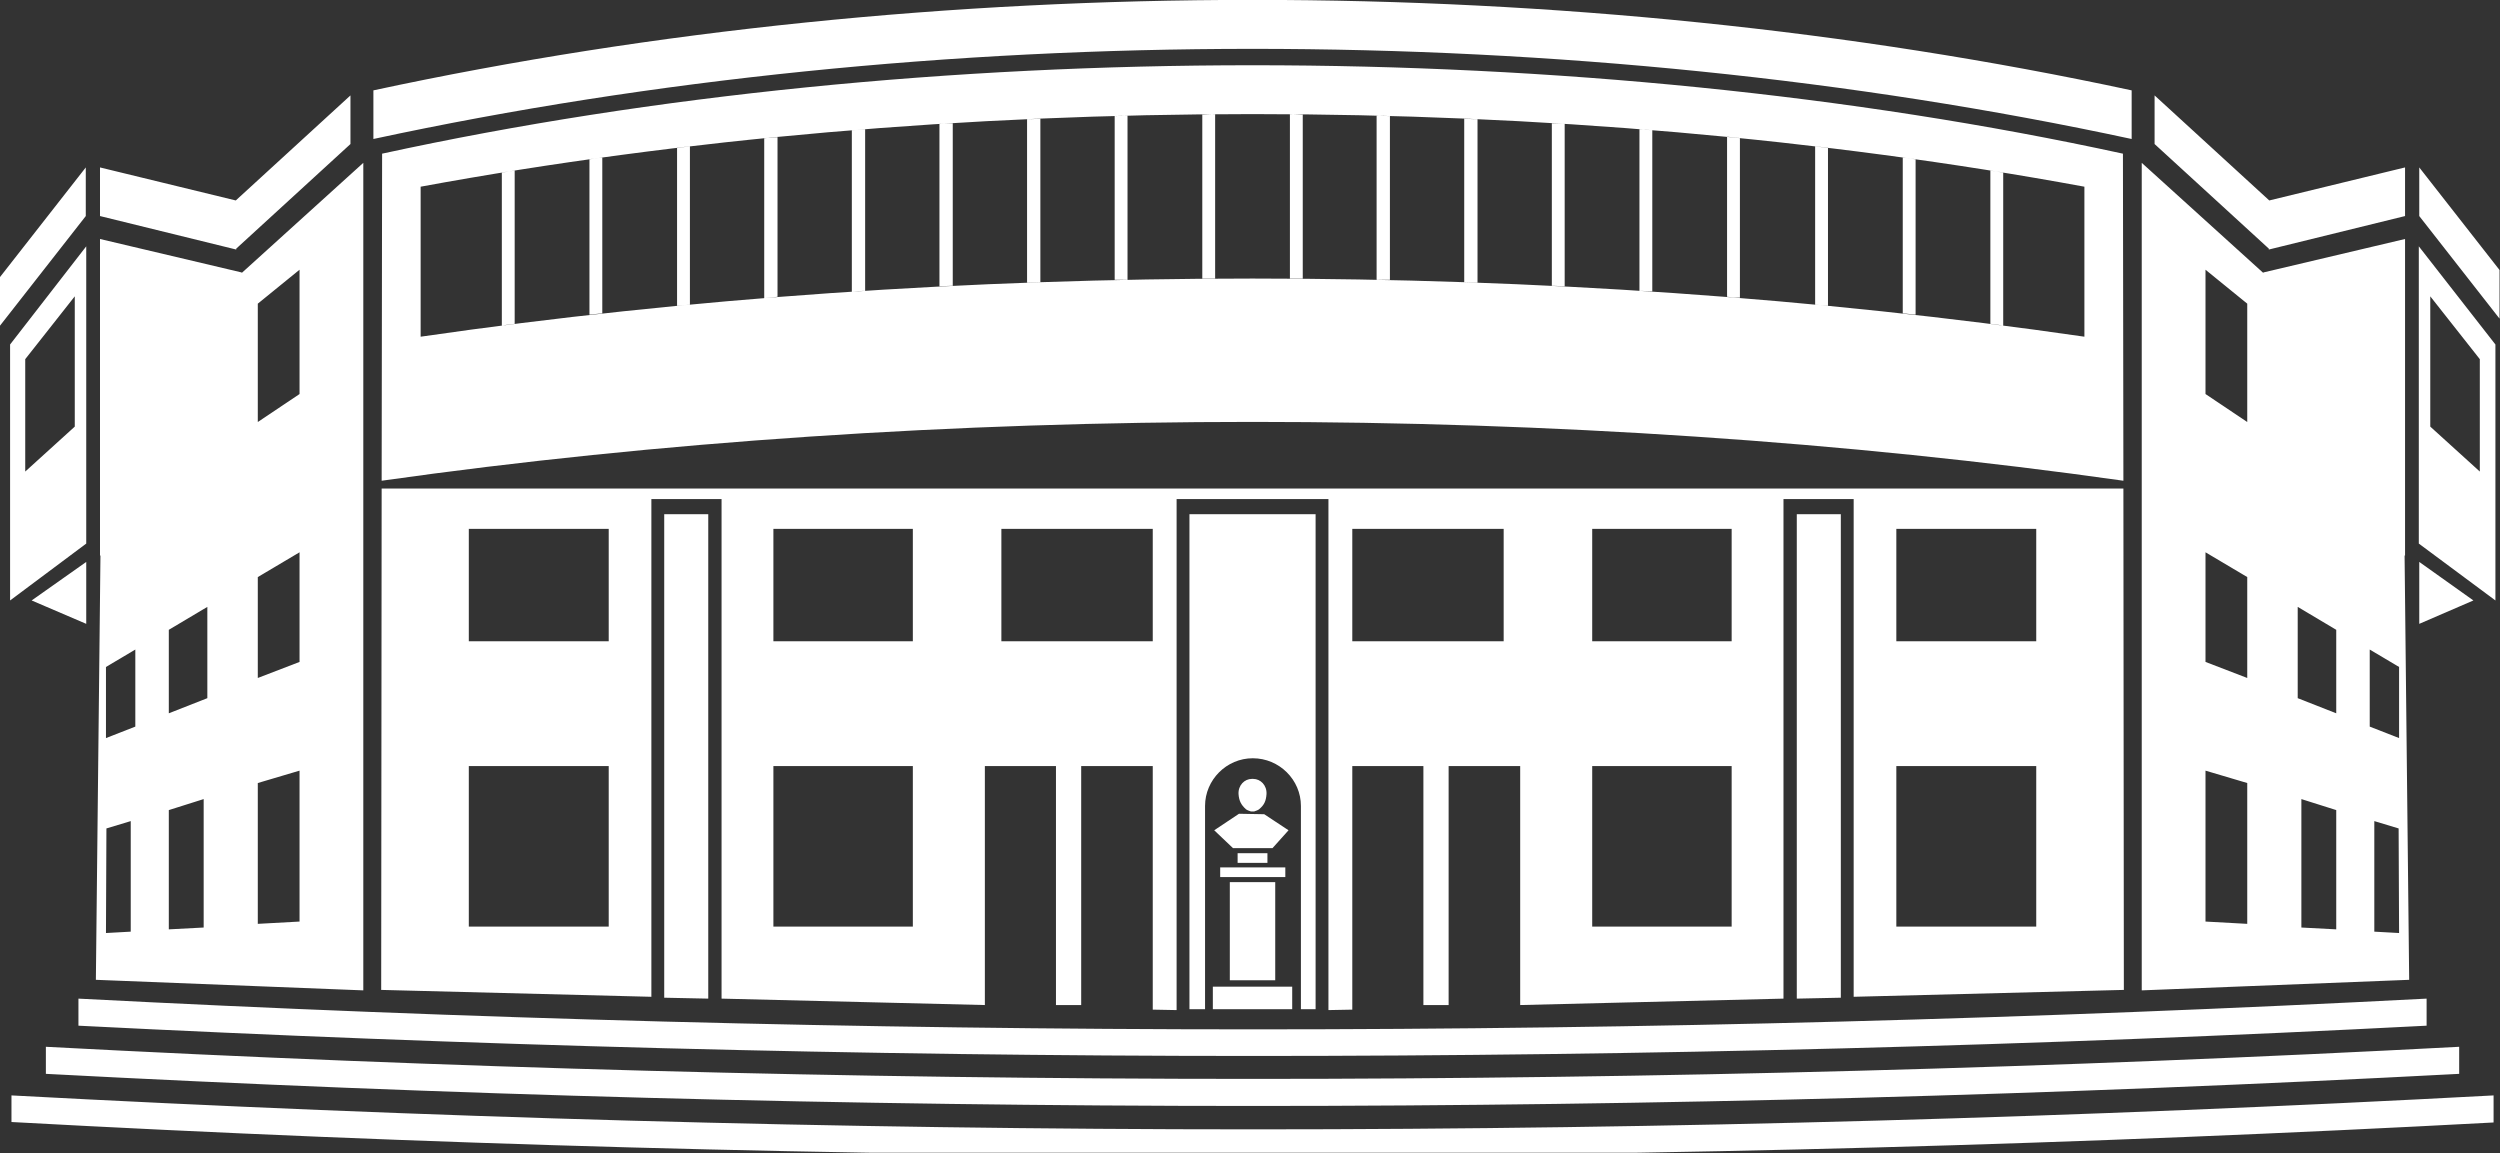 <?xml version="1.0" encoding="UTF-8"?>
<!DOCTYPE svg PUBLIC "-//W3C//DTD SVG 1.1//EN" "http://www.w3.org/Graphics/SVG/1.1/DTD/svg11.dtd">
<svg version="1.2" width="54.5mm" height="25.14mm" viewBox="0 0 5450 2514" preserveAspectRatio="xMidYMid" fill-rule="evenodd" stroke-width="28.222" stroke-linejoin="round" xmlns="http://www.w3.org/2000/svg" xmlns:ooo="http://xml.openoffice.org/svg/export" xmlns:xlink="http://www.w3.org/1999/xlink" xmlns:presentation="http://sun.com/xmlns/staroffice/presentation" xmlns:smil="http://www.w3.org/2001/SMIL20/" xmlns:anim="urn:oasis:names:tc:opendocument:xmlns:animation:1.0" xml:space="preserve">
 <rect x="0" y="0" width="5450" height="2514" fill="#333333" stroke="none"/>
 <defs class="ClipPathGroup">
  <clipPath id="presentation_clip_path" clipPathUnits="userSpaceOnUse">
   <rect x="0" y="0" width="5450" height="2514"/>
  </clipPath>
  <clipPath id="presentation_clip_path_shrink" clipPathUnits="userSpaceOnUse">
   <rect x="5" y="2" width="5440" height="2509"/>
  </clipPath>
 </defs>
 <defs class="TextShapeIndex">
  <g ooo:slide="id1" ooo:id-list="id3"/>
 </defs>
 <defs class="EmbeddedBulletChars">
  <g id="bullet-char-template-57356" transform="scale(0,-0)">
   <path d="M 580,1141 L 1163,571 580,0 -4,571 580,1141 Z"/>
  </g>
  <g id="bullet-char-template-57354" transform="scale(0,-0)">
   <path d="M 8,1128 L 1137,1128 1137,0 8,0 8,1128 Z"/>
  </g>
  <g id="bullet-char-template-10146" transform="scale(0,-0)">
   <path d="M 174,0 L 602,739 174,1481 1456,739 174,0 Z M 1358,739 L 309,1346 659,739 1358,739 Z"/>
  </g>
  <g id="bullet-char-template-10132" transform="scale(0,-0)">
   <path d="M 2015,739 L 1276,0 717,0 1260,543 174,543 174,936 1260,936 717,1481 1274,1481 2015,739 Z"/>
  </g>
  <g id="bullet-char-template-10007" transform="scale(0,-0)">
   <path d="M 0,-2 C -7,14 -16,27 -25,37 L 356,567 C 262,823 215,952 215,954 215,979 228,992 255,992 264,992 276,990 289,987 310,991 331,999 354,1012 L 381,999 492,748 772,1049 836,1024 860,1049 C 881,1039 901,1025 922,1006 886,937 835,863 770,784 769,783 710,716 594,584 L 774,223 C 774,196 753,168 711,139 L 727,119 C 717,90 699,76 672,76 641,76 570,178 457,381 L 164,-76 C 142,-110 111,-127 72,-127 30,-127 9,-110 8,-76 1,-67 -2,-52 -2,-32 -2,-23 -1,-13 0,-2 Z"/>
  </g>
  <g id="bullet-char-template-10004" transform="scale(0,-0)">
   <path d="M 285,-33 C 182,-33 111,30 74,156 52,228 41,333 41,471 41,549 55,616 82,672 116,743 169,778 240,778 293,778 328,747 346,684 L 369,508 C 377,444 397,411 428,410 L 1163,1116 C 1174,1127 1196,1133 1229,1133 1271,1133 1292,1118 1292,1087 L 1292,965 C 1292,929 1282,901 1262,881 L 442,47 C 390,-6 338,-33 285,-33 Z"/>
  </g>
  <g id="bullet-char-template-9679" transform="scale(0,-0)">
   <path d="M 813,0 C 632,0 489,54 383,161 276,268 223,411 223,592 223,773 276,916 383,1023 489,1130 632,1184 813,1184 992,1184 1136,1130 1245,1023 1353,916 1407,772 1407,592 1407,412 1353,268 1245,161 1136,54 992,0 813,0 Z"/>
  </g>
  <g id="bullet-char-template-8226" transform="scale(0,-0)">
   <path d="M 346,457 C 273,457 209,483 155,535 101,586 74,649 74,723 74,796 101,859 155,911 209,963 273,989 346,989 419,989 480,963 531,910 582,859 608,796 608,723 608,648 583,586 532,535 482,483 420,457 346,457 Z"/>
  </g>
  <g id="bullet-char-template-8211" transform="scale(0,-0)">
   <path d="M -4,459 L 1135,459 1135,606 -4,606 -4,459 Z"/>
  </g>
  <g id="bullet-char-template-61548" transform="scale(0,-0)">
   <path d="M 173,740 C 173,903 231,1043 346,1159 462,1274 601,1332 765,1332 928,1332 1067,1274 1183,1159 1299,1043 1357,903 1357,740 1357,577 1299,437 1183,322 1067,206 928,148 765,148 601,148 462,206 346,322 231,437 173,577 173,740 Z"/>
  </g>
 </defs>
 <defs class="TextEmbeddedBitmaps"/>
 <g>
  <g id="id2" class="Master_Slide">
   <g id="bg-id2" class="Background"/>
   <g id="bo-id2" class="BackgroundObjects"/>
  </g>
 </g>
 <g class="SlideGroup">
  <g>
   <g id="container-id1">
    <g id="id1" class="Slide" clip-path="url(#presentation_clip_path)">
     <g class="Page">
      <g class="Graphic">
       <g id="id3">
        <rect class="BoundingBox" stroke="none" fill="none" x="0" y="0" width="5450" height="2514"/>
        <defs>
         <clipPath id="clip_path_1" clipPathUnits="userSpaceOnUse">
          <path d="M 0,0 L 5449,0 5449,2513 0,2513 0,0 Z"/>
         </clipPath>
        </defs>
        <g clip-path="url(#clip_path_1)">
         <path fill="rgb(255,255,255)" stroke="none" d="M 4669,355 L 4934,595 4934,594 5243,521 5243,1211 5242,1211 5252,2136 4669,2159 4669,355 4669,355 4669,355 Z M 2593,1121 L 2868,1121 2868,2200 2836,2200 2836,1757 C 2836,1700 2789,1653 2731,1653 2674,1653 2627,1700 2627,1757 L 2627,1757 2627,2200 2593,2200 2593,1121 2593,1121 2593,1121 Z M 3158,1670 L 3314,1670 3314,2191 3888,2177 3888,1088 4041,1088 4041,2173 4630,2158 4629,1065 2731,1065 832,1065 831,2158 1420,2173 1420,1088 1573,1088 1573,2177 2147,2191 2147,1670 2302,1670 2302,2191 2357,2191 2357,1670 2513,1670 2513,2201 2565,2202 2565,1088 2668,1088 2718,1088 2743,1088 2776,1088 2896,1088 2896,2202 2948,2201 2948,1670 3103,1670 3103,2191 3158,2191 3158,1670 3158,1670 3158,1670 Z M 2729,1698 C 2713,1698 2699,1712 2700,1731 2701,1746 2706,1755 2716,1764 2718,1766 2724,1768 2727,1769 2728,1769 2729,1769 2731,1769 2732,1769 2733,1769 2734,1769 2737,1768 2743,1766 2745,1764 2756,1755 2760,1746 2761,1731 2762,1712 2748,1698 2732,1698 2731,1698 2731,1698 2731,1698 2730,1698 2730,1698 2729,1698 L 2729,1698 2729,1698 Z M 2688,1849 L 2774,1849 2809,1810 2756,1775 2701,1774 2647,1810 2688,1849 2688,1849 2688,1849 Z M 2698,1881 L 2763,1881 2763,1860 2698,1860 2698,1881 2698,1881 2698,1881 Z M 2660,1912 L 2802,1912 2802,1891 2660,1891 2660,1912 2660,1912 2660,1912 Z M 2681,1923 L 2681,2137 2780,2137 2780,1923 2681,1923 2681,1923 2681,1923 Z M 2644,2200 L 2817,2200 2817,2151 2644,2151 2644,2200 2644,2200 2644,2200 Z M 5290,2236 L 5290,2177 C 4443,2221 3590,2244 2732,2244 1873,2244 1019,2221 171,2177 L 171,2236 C 1019,2279 1873,2302 2732,2302 3590,2302 4443,2280 5290,2236 L 5290,2236 5290,2236 Z M 5361,2341 C 4491,2387 3614,2411 2732,2411 1849,2411 971,2387 100,2341 L 100,2282 C 971,2328 1849,2352 2732,2352 3614,2352 4491,2328 5361,2282 L 5361,2341 5361,2341 5361,2341 Z M 5436,2447 L 5436,2388 C 4541,2436 3639,2462 2732,2462 1824,2462 921,2436 25,2388 L 25,2446 C 921,2495 1824,2520 2732,2520 3639,2520 4541,2495 5436,2447 L 5436,2447 5436,2447 Z M 69,1309 L 188,1225 188,1360 69,1309 69,1309 69,1309 Z M 5392,1309 L 5274,1225 5274,1360 5392,1309 5392,1309 5392,1309 Z M 187,365 L 0,604 0,710 187,471 187,365 187,365 187,365 Z M 5274,365 L 5461,604 5461,710 5274,471 5274,365 5274,365 5274,365 Z M 764,208 L 514,437 218,365 218,471 515,544 515,542 764,314 764,208 764,208 764,208 Z M 4697,208 L 4697,314 4946,542 4946,544 5243,471 5243,365 4947,437 4697,208 4697,208 4697,208 Z M 1544,1121 L 1544,2177 1448,2175 1448,1121 1544,1121 1544,1121 1544,1121 Z M 3917,1121 L 4013,1121 4013,2175 3917,2177 3917,1121 3917,1121 3917,1121 Z M 4647,197 L 4647,303 C 3431,41 2030,41 814,303 L 814,197 C 2035,-66 3426,-66 4647,197 L 4647,197 4647,197 Z M 4628,335 C 3448,78 2013,78 833,335 L 832,1048 C 2039,877 3422,877 4629,1048 L 4628,335 4628,335 4628,335 Z M 4544,407 C 3400,196 2061,196 917,407 L 917,436 917,734 C 2082,565 3379,565 4544,734 L 4544,436 4544,407 4544,407 4544,407 Z M 1327,1670 L 1327,2020 1022,2020 1022,1670 1327,1670 1327,1670 1327,1670 Z M 1990,1670 L 1990,2020 1686,2020 1686,1670 1990,1670 1990,1670 1990,1670 Z M 1327,1153 L 1327,1398 1022,1398 1022,1153 1327,1153 1327,1153 1327,1153 Z M 1990,1153 L 1990,1398 1686,1398 1686,1153 1990,1153 1990,1153 1990,1153 Z M 2513,1153 L 2513,1398 2183,1398 2183,1153 2513,1153 2513,1153 2513,1153 Z M 4134,1670 L 4439,1670 4439,2020 4134,2020 4134,1670 4134,1670 4134,1670 Z M 3471,1670 L 3775,1670 3775,2020 3471,2020 3471,1670 3471,1670 3471,1670 Z M 4134,1153 L 4439,1153 4439,1398 4134,1398 4134,1153 4134,1153 4134,1153 Z M 3471,1153 L 3775,1153 3775,1398 3471,1398 3471,1153 3471,1153 3471,1153 Z M 2948,1153 L 3278,1153 3278,1398 2948,1398 2948,1153 2948,1153 2948,1153 Z M 1122,372 L 1122,706 C 1113,707 1103,708 1094,710 L 1094,376 C 1103,375 1113,373 1122,372 L 1122,372 1122,372 Z M 4367,710 C 4358,708 4348,707 4339,706 L 4339,372 C 4348,373 4358,375 4367,376 L 4367,710 4367,710 4367,710 Z M 4176,686 C 4167,685 4157,684 4148,683 L 4148,343 C 4157,345 4167,346 4176,347 L 4176,686 4176,686 4176,686 Z M 3985,667 C 3976,666 3967,665 3957,664 L 3957,319 C 3967,320 3976,321 3985,322 L 3985,667 3985,667 3985,667 Z M 3793,649 L 3793,301 C 3784,300 3774,299 3765,298 L 3765,647 C 3774,648 3784,649 3793,649 L 3793,649 3793,649 Z M 3602,635 L 3602,284 C 3593,283 3583,282 3574,282 L 3574,634 C 3583,634 3593,635 3602,635 L 3602,635 3602,635 Z M 3411,624 L 3411,270 C 3402,270 3393,269 3383,269 L 3383,623 C 3393,623 3402,624 3411,624 L 3411,624 3411,624 Z M 3221,616 L 3221,260 C 3211,260 3202,259 3192,259 L 3192,615 C 3202,615 3211,616 3221,616 L 3221,616 3221,616 Z M 3030,610 L 3030,253 C 3020,253 3011,253 3001,252 L 3001,610 C 3011,610 3020,610 3030,610 L 3030,610 3030,610 Z M 2840,607 L 2840,250 C 2831,250 2821,249 2812,249 L 2812,607 C 2821,607 2831,607 2840,607 L 2840,607 2840,607 Z M 2649,607 L 2649,249 C 2640,249 2630,250 2621,250 L 2621,607 C 2630,607 2640,607 2649,607 L 2649,607 2649,607 Z M 2458,610 L 2458,252 C 2449,253 2439,253 2430,253 L 2430,610 C 2439,610 2449,610 2458,610 L 2458,610 2458,610 Z M 2268,615 L 2268,259 C 2258,259 2249,260 2239,260 L 2239,616 C 2249,616 2258,615 2268,615 L 2268,615 2268,615 Z M 2077,623 L 2077,269 C 2067,269 2058,270 2048,270 L 2048,624 C 2058,624 2067,623 2077,623 L 2077,623 2077,623 Z M 1886,634 L 1886,282 C 1876,283 1867,283 1857,284 L 1857,636 C 1867,635 1876,634 1886,634 L 1886,634 1886,634 Z M 1695,647 L 1695,299 C 1685,300 1676,301 1666,301 L 1666,650 C 1676,649 1685,648 1695,647 L 1695,647 1695,647 Z M 1504,664 C 1495,665 1485,666 1476,667 L 1476,322 C 1485,321 1495,320 1504,319 L 1504,664 1504,664 1504,664 Z M 1313,683 C 1304,684 1294,685 1285,686 L 1285,347 C 1294,346 1304,345 1313,343 L 1313,683 1313,683 1313,683 Z M 22,751 L 22,1309 188,1185 188,537 22,751 22,751 22,751 Z M 163,646 L 163,930 55,1028 55,783 163,646 163,646 163,646 Z M 5440,751 L 5440,1309 5273,1185 5273,537 5440,751 5440,751 5440,751 Z M 5298,646 L 5298,930 5406,1028 5406,783 5298,646 5298,646 5298,646 Z M 792,355 L 792,2159 209,2136 219,1211 218,1211 218,521 527,594 527,595 792,355 792,355 792,355 Z M 285,1790 L 232,1806 231,2034 285,2031 285,1790 285,1790 285,1790 Z M 368,2026 L 444,2022 444,1742 368,1766 368,2026 368,2026 368,2026 Z M 653,1680 L 562,1707 562,2014 653,2009 653,1680 653,1680 653,1680 Z M 295,1416 L 231,1454 231,1609 295,1584 295,1416 295,1416 295,1416 Z M 452,1323 L 368,1373 368,1555 452,1522 452,1323 452,1323 452,1323 Z M 653,1204 L 562,1258 562,1478 653,1443 653,1204 653,1204 653,1204 Z M 653,588 L 562,662 562,920 653,859 653,588 653,588 653,588 Z M 5176,1790 L 5176,2031 5230,2034 5229,1806 5176,1790 5176,1790 5176,1790 Z M 5093,2026 L 5093,1766 5017,1742 5017,2022 5093,2026 5093,2026 5093,2026 Z M 4808,1680 L 4808,2009 4899,2014 4899,1707 4808,1680 4808,1680 4808,1680 Z M 5166,1416 L 5166,1584 5230,1609 5230,1454 5166,1416 5166,1416 5166,1416 Z M 5009,1323 L 5009,1522 5093,1555 5093,1373 5009,1323 5009,1323 5009,1323 Z M 4808,1204 L 4808,1443 4899,1478 4899,1258 4808,1204 4808,1204 4808,1204 Z M 4808,588 L 4808,859 4899,920 4899,662 4808,588 4808,588 Z"/>
        </g>
       </g>
      </g>
     </g>
    </g>
   </g>
  </g>
 </g>
</svg>